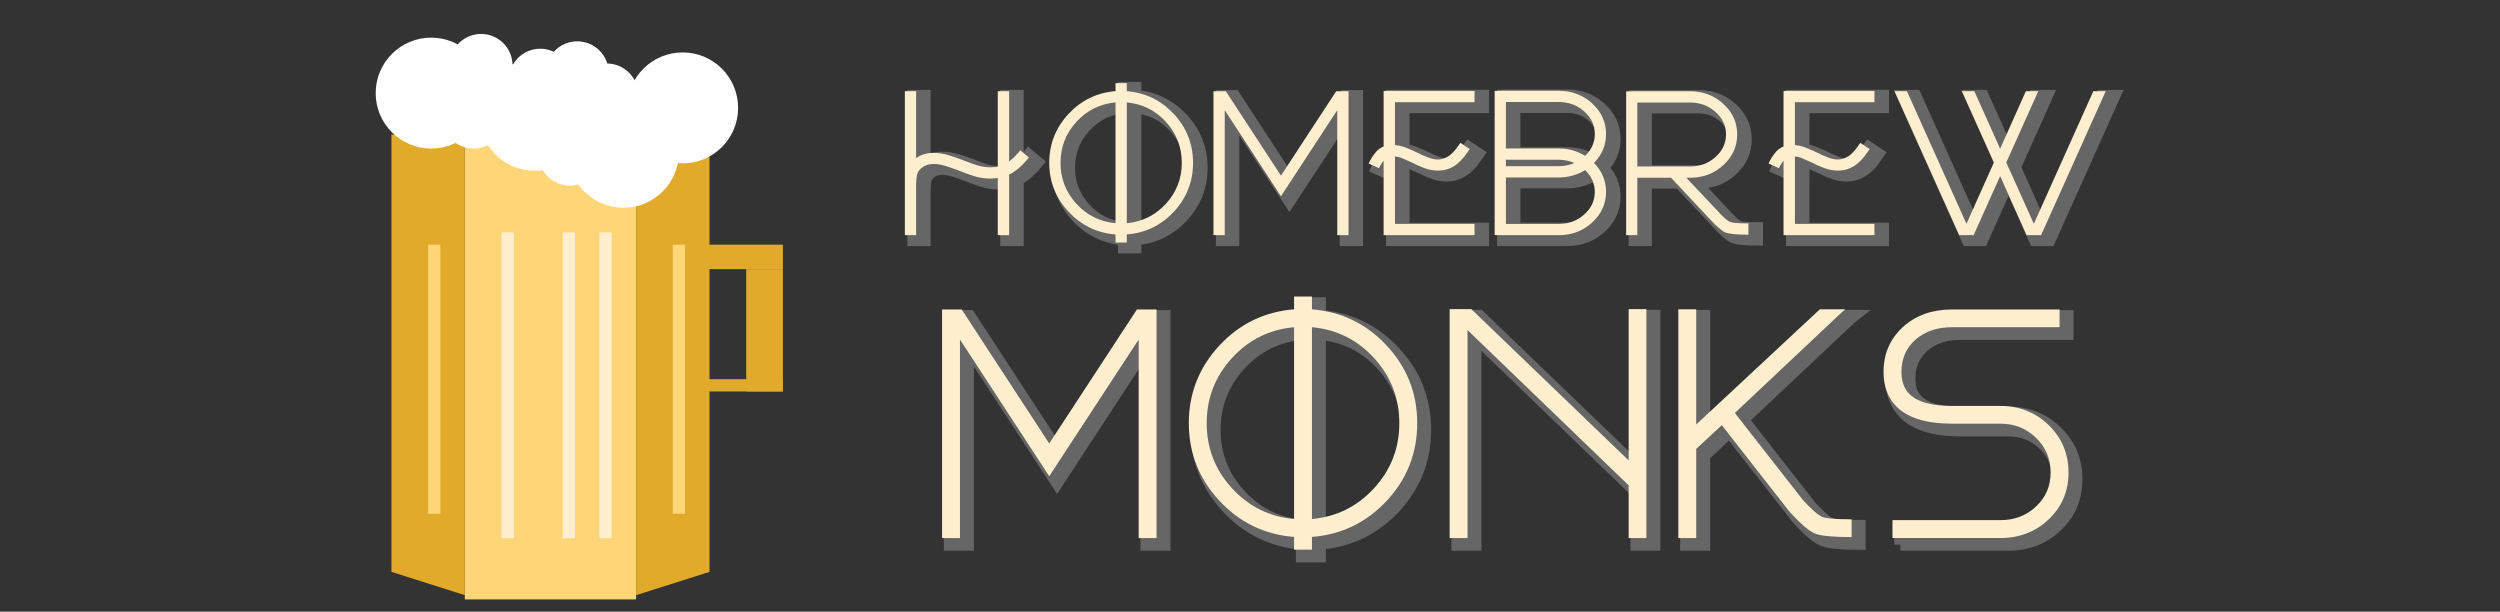 <?xml version="1.0" encoding="utf-8"?>
<!-- Generator: Adobe Illustrator 16.0.0, SVG Export Plug-In . SVG Version: 6.00 Build 0)  -->
<!DOCTYPE svg PUBLIC "-//W3C//DTD SVG 1.1//EN" "http://www.w3.org/Graphics/SVG/1.1/DTD/svg11.dtd">
<svg version="1.1" id="Layer_1" xmlns="http://www.w3.org/2000/svg" xmlns:xlink="http://www.w3.org/1999/xlink" x="0px" y="0px"
	 width="204.369px" height="50px" viewBox="0 0 204.369 50" enable-background="new 0 0 204.369 50" xml:space="preserve">
<rect x="0" y="0" width="204.369" height="50" fill="#333333" stroke="none"/>
<g>
	<rect x="38" y="11" fill="#FED677" width="14" height="38"/>
	<polygon fill="#E1AA2A" points="38,11 32,11 32,46.749 38,48.653 	"/>
	<polygon fill="#E1AA2A" points="52,11 58,11 58,46.749 52,48.653 	"/>
	<rect x="56" y="20" fill="#E1AA2A" width="8" height="2"/>
	<rect x="61" y="22" fill="#E1AA2A" width="3" height="10"/>
	<rect x="56" y="31" fill="#E1AA2A" width="8" height="1"/>
	<circle fill="#FFFFFF" cx="50.967" cy="12.448" r="4.535"/>
	<circle fill="#FFFFFF" cx="43.711" cy="9.425" r="4.535"/>
	<circle fill="#FFFFFF" cx="55.804" cy="8.82" r="4.535"/>
	<circle fill="#FFFFFF" cx="35.246" cy="7.611" r="4.535"/>
	<circle fill="#FFFFFF" cx="46.583" cy="12.6" r="2.57"/>
	<circle fill="#FFFFFF" cx="38.723" cy="9.577" r="2.57"/>
	<circle fill="#FFFFFF" cx="39.328" cy="5.344" r="2.57"/>
	<circle fill="#FFFFFF" cx="44.165" cy="6.553" r="2.57"/>
	<circle fill="#FFFFFF" cx="49.607" cy="7.762" r="2.57"/>
	<circle fill="#FFFFFF" cx="47.188" cy="5.948" r="2.57"/>
	<line fill="#FFEFCF" stroke="#FFEFCF" stroke-miterlimit="10" x1="41.5" y1="19" x2="41.5" y2="44"/>
	<line fill="#FED677" stroke="#FED677" stroke-miterlimit="10" x1="55.5" y1="20" x2="55.5" y2="42"/>
	<line fill="#FED677" stroke="#FED677" stroke-miterlimit="10" x1="35.5" y1="20" x2="35.5" y2="42"/>
	<line fill="#FFEFCF" stroke="#FFEFCF" stroke-miterlimit="10" x1="49.5" y1="19" x2="49.5" y2="44"/>
	<line fill="#FFEFCF" stroke="#FFEFCF" stroke-miterlimit="10" x1="46.5" y1="19" x2="46.5" y2="44"/>
</g>
<g>
	<path fill="#666666" stroke="#666666" stroke-width="0.99" stroke-miterlimit="10" d="M95.189,25.844v18.684h-1.462V28.298
		l-7.312,11.177l-7.298-11.177v16.229h-1.462V25.844h1.605l7.155,10.954l7.168-10.954H95.189z"/>
	<path fill="#666666" stroke="#666666" stroke-width="0.99" stroke-miterlimit="10" d="M116.497,35.141
		c0,2.437-0.832,4.552-2.494,6.345c-1.663,1.775-3.699,2.759-6.11,2.951v1.044h-1.462v-1.044c-2.411-0.192-4.444-1.176-6.097-2.951
		c-1.671-1.793-2.507-3.908-2.507-6.345c0-2.446,0.835-4.566,2.507-6.358c1.653-1.777,3.686-2.76,6.097-2.951v-1.044h1.462v1.044
		c2.411,0.191,4.447,1.179,6.11,2.963C115.666,30.579,116.497,32.694,116.497,35.141z M99.289,35.141
		c0,2.036,0.687,3.808,2.062,5.313c1.375,1.497,3.068,2.337,5.079,2.52V27.293c-2.011,0.183-3.704,1.022-5.079,2.521
		C99.976,31.319,99.289,33.095,99.289,35.141z M107.893,42.974c2.01-0.183,3.703-1.022,5.079-2.52
		c1.375-1.506,2.063-3.277,2.063-5.313c0-2.046-0.688-3.821-2.063-5.327c-1.375-1.498-3.068-2.338-5.079-2.521V42.974z"/>
	<path fill="#666666" stroke="#666666" stroke-width="0.99" stroke-miterlimit="10" d="M135.233,25.818v18.709h-1.45v-4.309
		l-13.174-12.69v16.999h-1.462V25.818h1.775l12.86,12.365V25.818H135.233z"/>
	<path fill="#666666" stroke="#666666" stroke-width="0.99" stroke-miterlimit="10" d="M148.041,41.434
		c0.722,0.782,1.248,1.239,1.58,1.37c0.321,0.131,1.118,0.196,2.389,0.196v1.449c-1.532,0-2.528-0.096-2.99-0.288
		c-0.479-0.19-1.174-0.787-2.088-1.788l-5.537-7.076l-2.088,1.945v7.285h-1.463V25.831h1.463v9.414l10.105-9.414h2.089l-0.248,0.195
		l-8.787,8.278L148.041,41.434z"/>
	<path fill="#666666" stroke="#666666" stroke-width="0.99" stroke-miterlimit="10" d="M155.353,44.527v-1.462h8.813
		c1.165,0,2.14-0.374,2.924-1.123c0.792-0.74,1.188-1.662,1.188-2.769c0-1.123-0.401-2.071-1.202-2.846
		c-0.792-0.766-1.762-1.148-2.91-1.148h-3.957c-2.089,0-3.599-0.466-4.53-1.397c-0.705-0.705-1.058-1.649-1.058-2.833
		c0-1.479,0.527-2.703,1.579-3.669c1.054-0.957,2.39-1.437,4.009-1.437h8.8v1.449h-8.8c-1.21,0-2.202,0.34-2.977,1.019
		c-0.766,0.679-1.148,1.559-1.148,2.638c0,0.792,0.226,1.401,0.678,1.827c0.653,0.636,1.803,0.953,3.447,0.953h3.957
		c1.557,0,2.876,0.522,3.955,1.567c1.079,1.053,1.619,2.346,1.619,3.877c0,1.524-0.536,2.794-1.606,3.812
		c-1.069,1.028-2.394,1.541-3.968,1.541H155.353z"/>
</g>
<g>
	<path fill="#FFEFCF" d="M94.546,25.3v18.684h-1.462V27.754L85.772,38.93l-7.298-11.176v16.229h-1.462V25.3h1.605l7.155,10.954
		L92.94,25.3H94.546z"/>
	<path fill="#FFEFCF" d="M115.853,34.596c0,2.438-0.831,4.553-2.494,6.346c-1.663,1.775-3.699,2.759-6.11,2.95v1.044h-1.462v-1.044
		c-2.411-0.191-4.444-1.175-6.097-2.95c-1.671-1.793-2.507-3.908-2.507-6.346c0-2.446,0.835-4.565,2.507-6.358
		c1.653-1.775,3.686-2.759,6.097-2.951v-1.044h1.462v1.044c2.411,0.191,4.447,1.179,6.11,2.963
		C115.022,30.035,115.853,32.149,115.853,34.596z M98.645,34.596c0,2.037,0.688,3.808,2.063,5.313
		c1.375,1.497,3.068,2.337,5.079,2.521V26.749c-2.011,0.183-3.704,1.022-5.079,2.52C99.333,30.775,98.645,32.551,98.645,34.596z
		 M107.25,42.43c2.01-0.184,3.703-1.023,5.079-2.521c1.375-1.506,2.063-3.276,2.063-5.313c0-2.045-0.688-3.82-2.063-5.327
		c-1.375-1.497-3.068-2.337-5.079-2.52V42.43z"/>
	<path fill="#FFEFCF" d="M134.589,25.273v18.71h-1.45v-4.309l-13.173-12.691v17h-1.462v-18.71h1.775l12.859,12.364V25.273H134.589z"
		/>
	<path fill="#FFEFCF" d="M147.396,40.889c0.723,0.783,1.249,1.24,1.58,1.371c0.321,0.13,1.118,0.195,2.39,0.195v1.45
		c-1.532,0-2.529-0.096-2.991-0.288c-0.479-0.19-1.174-0.787-2.088-1.789l-5.536-7.075l-2.089,1.944v7.286h-1.463V25.287h1.463V34.7
		l10.105-9.414h2.089l-0.247,0.196l-8.788,8.277L147.396,40.889z"/>
	<path fill="#FFEFCF" d="M154.708,43.983v-1.463h8.813c1.166,0,2.141-0.374,2.924-1.122c0.793-0.74,1.188-1.663,1.188-2.769
		c0-1.123-0.4-2.071-1.201-2.847c-0.793-0.766-1.763-1.148-2.911-1.148h-3.957c-2.089,0-3.599-0.466-4.529-1.397
		c-0.706-0.705-1.059-1.649-1.059-2.833c0-1.479,0.527-2.702,1.58-3.669c1.054-0.957,2.389-1.436,4.008-1.436h8.8v1.449h-8.8
		c-1.209,0-2.202,0.339-2.977,1.019c-0.766,0.678-1.148,1.558-1.148,2.637c0,0.793,0.227,1.401,0.679,1.828
		c0.652,0.636,1.802,0.953,3.446,0.953h3.957c1.557,0,2.877,0.522,3.956,1.567c1.079,1.053,1.618,2.346,1.618,3.877
		c0,1.523-0.535,2.794-1.606,3.812c-1.069,1.027-2.393,1.541-3.968,1.541H154.708z"/>
</g>
<g>
	<path fill="#666666" stroke="#666666" stroke-width="0.99" stroke-miterlimit="10" d="M84.807,13.274
		c-0.165,0.197-0.343,0.394-0.534,0.592c-0.208,0.214-0.43,0.4-0.666,0.559c-0.121,0.083-0.26,0.162-0.419,0.238v4.958h-0.929
		v-4.678c-0.636,0.099-1.28,0.05-1.932-0.148c-0.406-0.126-0.806-0.271-1.2-0.436c-0.362-0.137-0.729-0.266-1.102-0.386
		c-0.855-0.269-1.51-0.225-1.965,0.131c-0.17,0.137-0.285,0.274-0.345,0.411c-0.088,0.214-0.132,0.57-0.132,1.069v4.036h-0.92V7.849
		h0.92v5.474c0.4-0.285,0.86-0.427,1.381-0.427c0.466,0,0.913,0.068,1.34,0.205c0.384,0.121,0.77,0.255,1.159,0.403
		c0.379,0.159,0.757,0.296,1.135,0.411c0.351,0.104,0.721,0.156,1.11,0.156c0.181,0,0.364-0.019,0.551-0.057V7.849h0.929v5.746
		c0.159-0.121,0.302-0.244,0.428-0.37c0.181-0.187,0.342-0.367,0.485-0.542L84.807,13.274z"/>
	<path fill="#666666" stroke="#666666" stroke-width="0.99" stroke-miterlimit="10" d="M98.223,13.71
		c0,1.534-0.523,2.866-1.57,3.995c-1.047,1.118-2.329,1.737-3.847,1.858v0.657h-0.921v-0.657c-1.518-0.121-2.797-0.74-3.839-1.858
		c-1.052-1.129-1.579-2.461-1.579-3.995c0-1.54,0.526-2.874,1.579-4.003c1.042-1.118,2.321-1.737,3.839-1.857V7.191h0.921v0.658
		c1.518,0.12,2.8,0.742,3.847,1.866C97.699,10.838,98.223,12.17,98.223,13.71z M87.388,13.71c0,1.283,0.433,2.398,1.298,3.346
		c0.866,0.943,1.932,1.471,3.198,1.587V8.77c-1.266,0.115-2.332,0.644-3.198,1.586C87.821,11.304,87.388,12.422,87.388,13.71z
		 M92.805,18.643c1.266-0.116,2.332-0.644,3.198-1.587c0.866-0.948,1.299-2.063,1.299-3.346c0-1.288-0.433-2.406-1.299-3.354
		c-0.866-0.942-1.932-1.472-3.198-1.586V18.643z"/>
	<path fill="#666666" stroke="#666666" stroke-width="0.99" stroke-miterlimit="10" d="M110.932,7.857v11.764h-0.92V9.402
		l-4.604,7.037l-4.595-7.037v10.218h-0.92V7.857h1.011l4.505,6.897l4.513-6.897H110.932z"/>
	<path fill="#666666" stroke="#666666" stroke-width="0.99" stroke-miterlimit="10" d="M114.729,8.753v3.502
		c0.307,0.028,0.597,0.096,0.871,0.206c0.318,0.126,0.633,0.263,0.946,0.411c0.296,0.153,0.592,0.285,0.888,0.394
		c0.526,0.209,0.986,0.226,1.381,0.05c0.175-0.071,0.329-0.162,0.46-0.271c0.142-0.126,0.28-0.271,0.411-0.436
		c0.137-0.175,0.266-0.354,0.387-0.534l0.773,0.509c-0.132,0.192-0.274,0.389-0.428,0.592c-0.176,0.219-0.356,0.408-0.542,0.567
		c-0.208,0.175-0.441,0.318-0.699,0.428c-0.274,0.115-0.575,0.172-0.904,0.172c-0.406,0-0.795-0.071-1.167-0.214
		c-0.324-0.12-0.646-0.266-0.97-0.436c-0.29-0.131-0.581-0.26-0.871-0.386c-0.153-0.055-0.332-0.096-0.534-0.124V18.7h6.502v0.921
		H113.8v-6.092c-0.165,0.208-0.29,0.414-0.378,0.617l-0.847-0.378c0.159-0.356,0.367-0.682,0.625-0.978
		c0.165-0.181,0.364-0.321,0.6-0.419V7.832h7.432v0.921H114.729z"/>
	<path fill="#666666" stroke="#666666" stroke-width="0.99" stroke-miterlimit="10" d="M131.984,11.359
		c0,0.899-0.329,1.685-0.986,2.359c0.657,0.674,0.986,1.46,0.986,2.359c0,0.976-0.379,1.811-1.135,2.507
		c-0.756,0.69-1.665,1.036-2.729,1.036h-4.785v-0.008h-0.46V7.824h0.46V7.815h4.785c1.063,0,1.973,0.346,2.729,1.036
		C131.605,9.547,131.984,10.383,131.984,11.359z M131.064,11.359c0-0.724-0.289-1.34-0.864-1.85
		c-0.575-0.515-1.269-0.772-2.079-0.772h-4.324v3.797h4.324c0.784,0,1.501,0.2,2.152,0.6C130.8,12.63,131.064,12.039,131.064,11.359
		z M129.395,13.718c-0.405-0.175-0.83-0.263-1.273-0.263h-4.324v0.526h4.324C128.564,13.981,128.989,13.894,129.395,13.718z
		 M128.121,18.7c0.811,0,1.504-0.257,2.079-0.772c0.575-0.51,0.864-1.126,0.864-1.85c0-0.68-0.265-1.271-0.791-1.776
		c-0.651,0.4-1.368,0.6-2.152,0.6h-4.324V18.7H128.121z"/>
	<path fill="#666666" stroke="#666666" stroke-width="0.99" stroke-miterlimit="10" d="M141.102,17.639
		c0.465,0.51,0.803,0.809,1.011,0.896c0.208,0.082,0.712,0.123,1.512,0.123v0.92c-0.964,0-1.591-0.06-1.882-0.181
		c-0.301-0.126-0.74-0.504-1.315-1.135l-3.131-3.337h-2.755v4.694h-0.913V7.865h0.47V7.857h4.76c1.062,0,1.969,0.345,2.721,1.036
		c0.75,0.69,1.126,1.521,1.126,2.491c0,0.976-0.376,1.812-1.126,2.508c-0.752,0.69-1.658,1.035-2.721,1.035h-0.312L141.102,17.639z
		 M134.541,14.006h4.316c0.806,0,1.493-0.255,2.063-0.765c0.58-0.515,0.871-1.134,0.871-1.858c0-0.712-0.291-1.326-0.871-1.841
		c-0.57-0.51-1.258-0.765-2.063-0.765h-4.316V14.006z"/>
	<path fill="#666666" stroke="#666666" stroke-width="0.99" stroke-miterlimit="10" d="M147.422,8.753v3.502
		c0.307,0.028,0.598,0.096,0.872,0.206c0.317,0.126,0.633,0.263,0.945,0.411c0.295,0.153,0.592,0.285,0.887,0.394
		c0.526,0.209,0.987,0.226,1.382,0.05c0.176-0.071,0.328-0.162,0.461-0.271c0.143-0.126,0.279-0.271,0.41-0.436
		c0.137-0.175,0.266-0.354,0.387-0.534l0.772,0.509c-0.132,0.192-0.274,0.389-0.428,0.592c-0.175,0.219-0.356,0.408-0.543,0.567
		c-0.208,0.175-0.44,0.318-0.698,0.428c-0.274,0.115-0.575,0.172-0.904,0.172c-0.405,0-0.795-0.071-1.167-0.214
		c-0.323-0.12-0.647-0.266-0.971-0.436c-0.29-0.131-0.58-0.26-0.871-0.386c-0.153-0.055-0.331-0.096-0.534-0.124V18.7h6.503v0.921
		h-7.432v-6.092c-0.164,0.208-0.29,0.414-0.378,0.617l-0.848-0.378c0.16-0.356,0.368-0.682,0.625-0.978
		c0.165-0.181,0.365-0.321,0.601-0.419V7.832h7.432v0.921H147.422z"/>
	<path fill="#666666" stroke="#666666" stroke-width="0.99" stroke-miterlimit="10" d="M172.832,7.849l-5.285,11.771h-1.184
		l-2.162-4.826l-2.17,4.826h-1.177l-5.285-11.771h1.012l4.865,10.842l2.245-5.014l-2.614-5.828h1.011l2.113,4.702l2.104-4.702h1.012
		l-2.614,5.828l2.253,5.014l4.865-10.842H172.832z"/>
</g>
<g>
	<path fill="#FFEFCF" d="M84.113,12.878c-0.164,0.197-0.342,0.394-0.534,0.592c-0.208,0.214-0.431,0.4-0.666,0.559
		c-0.121,0.083-0.26,0.162-0.419,0.238v4.957h-0.929v-4.677c-0.636,0.098-1.28,0.049-1.932-0.148
		c-0.406-0.126-0.806-0.271-1.201-0.436c-0.362-0.137-0.729-0.266-1.102-0.386c-0.855-0.269-1.51-0.225-1.964,0.131
		c-0.17,0.137-0.285,0.274-0.345,0.411c-0.088,0.213-0.132,0.57-0.132,1.068v4.036h-0.92V7.453h0.92v5.475
		c0.4-0.285,0.86-0.427,1.381-0.427c0.466,0,0.913,0.068,1.34,0.206c0.384,0.121,0.77,0.255,1.159,0.402
		c0.378,0.159,0.757,0.296,1.135,0.412c0.351,0.104,0.721,0.156,1.11,0.156c0.181,0,0.364-0.019,0.551-0.058V7.453h0.929v5.746
		c0.159-0.121,0.302-0.244,0.427-0.37c0.181-0.186,0.343-0.367,0.485-0.542L84.113,12.878z"/>
	<path fill="#FFEFCF" d="M97.529,13.314c0,1.534-0.523,2.866-1.57,3.995c-1.047,1.118-2.33,1.737-3.848,1.858v0.657h-0.92v-0.657
		c-1.518-0.121-2.798-0.74-3.839-1.858c-1.052-1.129-1.579-2.461-1.579-3.995c0-1.54,0.526-2.875,1.579-4.003
		c1.041-1.118,2.321-1.738,3.839-1.858V6.795h0.92v0.658c1.518,0.12,2.801,0.743,3.848,1.866
		C97.006,10.442,97.529,11.774,97.529,13.314z M86.695,13.314c0,1.282,0.433,2.397,1.299,3.345c0.866,0.943,1.932,1.472,3.198,1.587
		V8.373c-1.266,0.115-2.332,0.645-3.198,1.587C87.128,10.908,86.695,12.026,86.695,13.314z M92.112,18.246
		c1.266-0.115,2.332-0.644,3.198-1.587c0.866-0.948,1.299-2.063,1.299-3.345c0-1.288-0.433-2.406-1.299-3.354
		c-0.866-0.942-1.932-1.472-3.198-1.587V18.246z"/>
	<path fill="#FFEFCF" d="M110.239,7.461v11.763h-0.921V9.006l-4.604,7.037l-4.595-7.037v10.218h-0.92V7.461h1.011l4.505,6.897
		l4.513-6.897H110.239z"/>
	<path fill="#FFEFCF" d="M114.036,8.356v3.502c0.307,0.027,0.597,0.096,0.872,0.205c0.317,0.126,0.633,0.263,0.945,0.412
		c0.296,0.153,0.592,0.285,0.888,0.394c0.525,0.208,0.986,0.225,1.381,0.049c0.175-0.071,0.329-0.161,0.46-0.271
		c0.143-0.126,0.28-0.271,0.411-0.436c0.137-0.175,0.266-0.354,0.387-0.535l0.772,0.51c-0.131,0.192-0.274,0.389-0.427,0.592
		c-0.176,0.22-0.356,0.409-0.542,0.567c-0.208,0.175-0.441,0.318-0.699,0.427c-0.274,0.115-0.575,0.172-0.904,0.172
		c-0.406,0-0.795-0.07-1.168-0.213c-0.323-0.12-0.646-0.266-0.97-0.436c-0.29-0.132-0.581-0.26-0.871-0.386
		c-0.153-0.055-0.332-0.096-0.535-0.124v5.516h6.502v0.92h-7.431v-6.091c-0.165,0.208-0.291,0.414-0.378,0.617l-0.846-0.378
		c0.159-0.356,0.367-0.682,0.625-0.978c0.165-0.181,0.364-0.32,0.6-0.419V7.436h7.431v0.92H114.036z"/>
	<path fill="#FFEFCF" d="M131.291,10.962c0,0.899-0.328,1.686-0.985,2.359c0.657,0.674,0.985,1.461,0.985,2.359
		c0,0.976-0.378,1.812-1.134,2.507c-0.757,0.69-1.666,1.036-2.729,1.036h-4.784v-0.008h-0.46V7.428h0.46V7.419h4.784
		c1.063,0,1.973,0.345,2.729,1.036C130.913,9.151,131.291,9.987,131.291,10.962z M130.371,10.962c0-0.723-0.288-1.34-0.864-1.85
		c-0.574-0.515-1.268-0.772-2.079-0.772h-4.324v3.798h4.324c0.784,0,1.502,0.2,2.153,0.6
		C130.107,12.234,130.371,11.642,130.371,10.962z M128.701,13.322c-0.405-0.175-0.83-0.263-1.273-0.263h-4.324v0.526h4.324
		C127.871,13.585,128.296,13.498,128.701,13.322z M127.428,18.304c0.812,0,1.505-0.257,2.079-0.773
		c0.576-0.51,0.864-1.126,0.864-1.85c0-0.679-0.264-1.271-0.79-1.775c-0.651,0.4-1.369,0.6-2.153,0.6h-4.324v3.798H127.428z"/>
	<path fill="#FFEFCF" d="M140.407,17.243c0.466,0.51,0.803,0.809,1.012,0.896c0.208,0.083,0.712,0.123,1.512,0.123v0.921
		c-0.964,0-1.591-0.06-1.882-0.181c-0.301-0.126-0.74-0.504-1.315-1.135l-3.132-3.337h-2.754v4.694h-0.913V7.469h0.47V7.461h4.76
		c1.062,0,1.969,0.345,2.721,1.035c0.75,0.691,1.126,1.521,1.126,2.491c0,0.976-0.376,1.812-1.126,2.507
		c-0.752,0.69-1.658,1.036-2.721,1.036h-0.312L140.407,17.243z M133.848,13.61h4.316c0.806,0,1.493-0.255,2.063-0.765
		c0.58-0.515,0.871-1.135,0.871-1.858c0-0.712-0.291-1.326-0.871-1.841c-0.57-0.51-1.258-0.765-2.063-0.765h-4.316V13.61z"/>
	<path fill="#FFEFCF" d="M146.729,8.356v3.502c0.307,0.027,0.597,0.096,0.872,0.205c0.316,0.126,0.632,0.263,0.945,0.412
		c0.295,0.153,0.592,0.285,0.887,0.394c0.526,0.208,0.987,0.225,1.382,0.049c0.176-0.071,0.328-0.161,0.46-0.271
		c0.143-0.126,0.279-0.271,0.411-0.436c0.137-0.175,0.266-0.354,0.387-0.535l0.772,0.51c-0.132,0.192-0.274,0.389-0.428,0.592
		c-0.175,0.22-0.356,0.409-0.543,0.567c-0.208,0.175-0.44,0.318-0.698,0.427c-0.274,0.115-0.575,0.172-0.904,0.172
		c-0.405,0-0.795-0.07-1.167-0.213c-0.323-0.12-0.647-0.266-0.971-0.436c-0.29-0.132-0.58-0.26-0.871-0.386
		c-0.153-0.055-0.331-0.096-0.534-0.124v5.516h6.502v0.92h-7.431v-6.091c-0.164,0.208-0.291,0.414-0.378,0.617l-0.848-0.378
		c0.16-0.356,0.368-0.682,0.625-0.978c0.165-0.181,0.365-0.32,0.601-0.419V7.436h7.431v0.92H146.729z"/>
	<path fill="#FFEFCF" d="M172.139,7.453l-5.285,11.771h-1.185l-2.162-4.825l-2.17,4.825h-1.176l-5.286-11.771h1.012l4.866,10.843
		l2.245-5.014l-2.614-5.829h1.011l2.112,4.702l2.104-4.702h1.012l-2.614,5.829l2.253,5.014l4.865-10.843H172.139z"/>
</g>
</svg>
